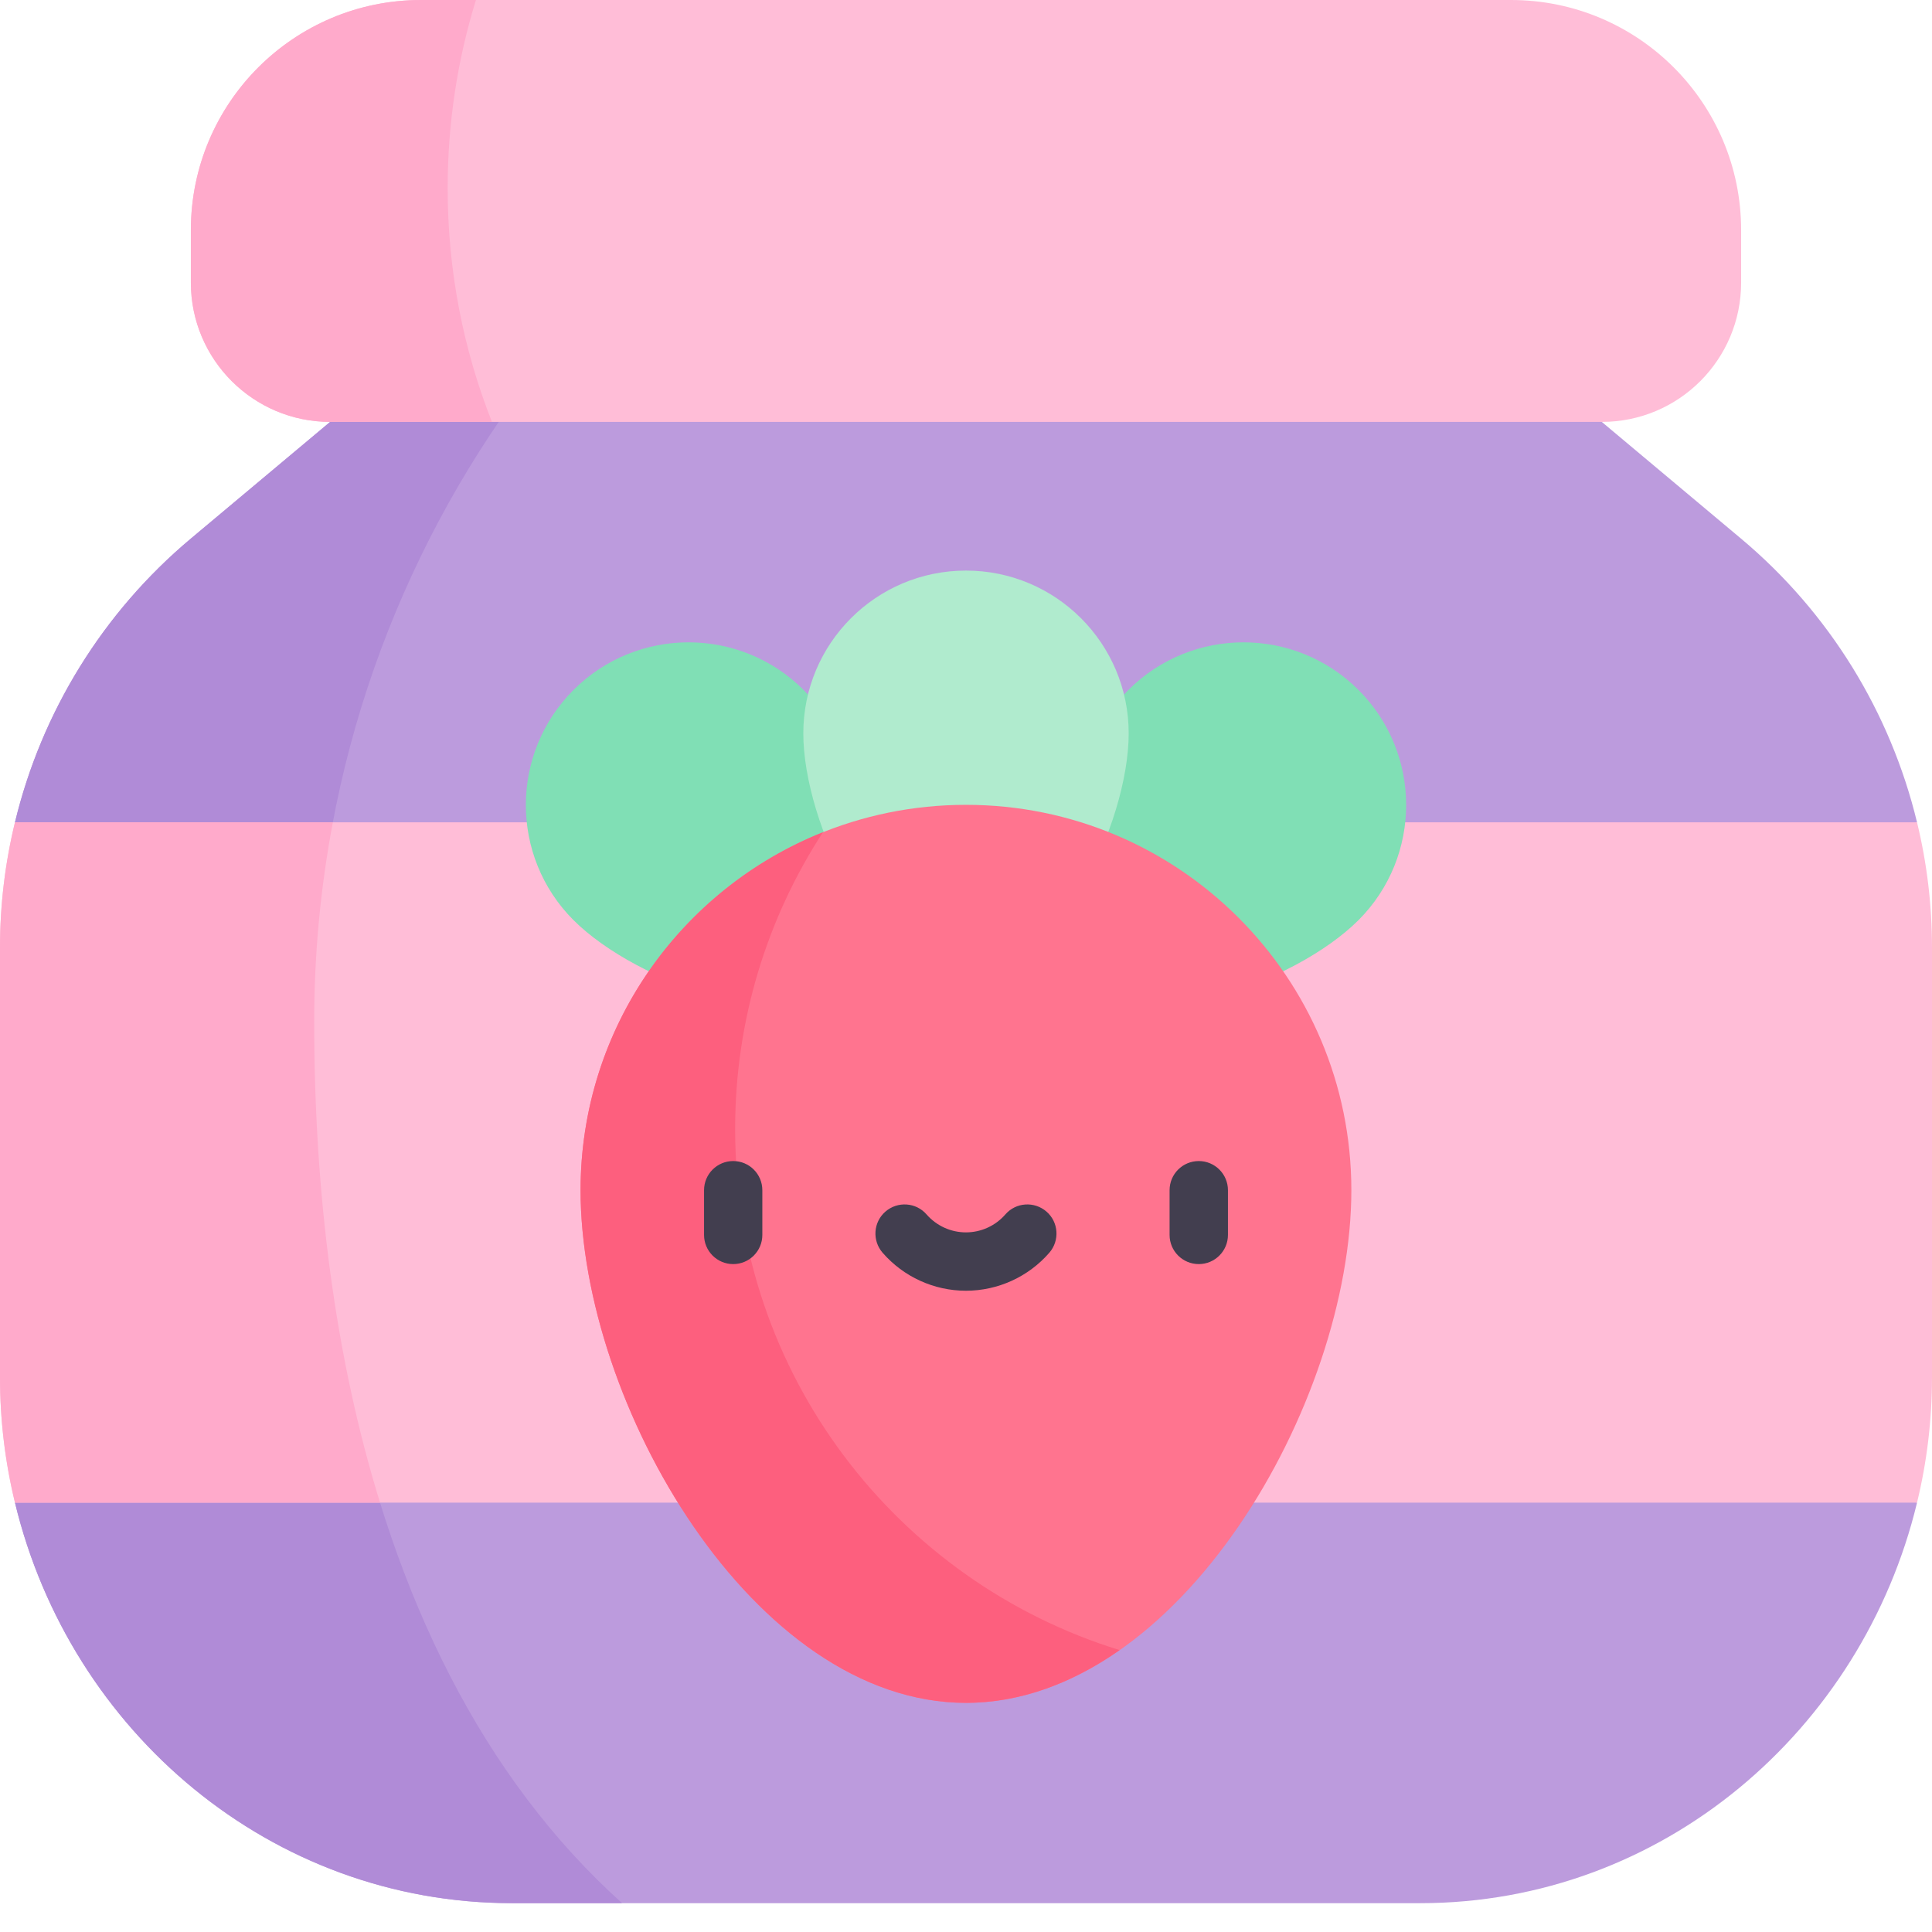 <svg width="24" height="24" viewBox="0 0 24 24" fill="none" xmlns="http://www.w3.org/2000/svg">
<path d="M23.814 10.215L12 14.441L0.186 10.215C0.515 8.85 1.274 7.61 2.371 6.691L4.101 5.241L12 2.402L19.898 5.241L21.628 6.691C22.725 7.61 23.484 8.85 23.814 10.215Z" fill="#BC9BDD"/>
<path d="M23.814 18.667C23.133 21.491 20.653 23.642 17.641 23.642H6.358C3.374 23.642 0.874 21.52 0.186 18.667L12 14.441L23.814 18.667Z" fill="#BC9BDD"/>
<path d="M6.976 4.208L4.101 5.241L2.371 6.69C1.274 7.61 0.515 8.85 0.186 10.215L3.951 11.562C4.186 8.775 5.283 6.235 6.976 4.208V4.208Z" fill="#B08BD7"/>
<path d="M18.77 0H5.231C3.651 0 2.371 1.28 2.371 2.859V3.51C2.371 4.466 3.146 5.241 4.102 5.241H19.899C20.855 5.241 21.629 4.466 21.629 3.51V2.859C21.629 1.28 20.349 0 18.77 0V0Z" fill="#FFBDD7"/>
<path d="M4.338 17.181L0.186 18.666C0.874 21.519 3.374 23.641 6.358 23.641H7.727C5.995 22.083 4.893 19.828 4.338 17.181V17.181Z" fill="#B08BD7"/>
<path d="M24 11.774V17.108C24 17.638 23.937 18.161 23.814 18.666H0.186C0.063 18.161 0 17.638 0 17.108V11.774C0 11.243 0.063 10.72 0.186 10.215H23.814C23.937 10.72 24 11.243 24 11.774V11.774Z" fill="#FFBDD7"/>
<path d="M16.876 8.571C16.087 7.782 14.807 7.782 14.017 8.571C13.228 9.36 12.508 11.361 13.297 12.15C14.086 12.939 16.087 12.219 16.876 11.43C17.665 10.64 17.665 9.36 16.876 8.571Z" fill="#80DFB5"/>
<path d="M7.124 8.571C7.914 7.782 9.193 7.782 9.983 8.571C10.772 9.36 11.493 11.361 10.703 12.15C9.914 12.939 7.914 12.219 7.124 11.43C6.335 10.64 6.335 9.36 7.124 8.571V8.571Z" fill="#80DFB5"/>
<path d="M14.021 9.11C14.021 10.226 13.116 12.15 12 12.15C10.883 12.15 9.979 10.226 9.979 9.11C9.979 7.993 10.883 7.088 12 7.088C13.116 7.088 14.021 7.993 14.021 9.11Z" fill="#B0EBCE"/>
<path d="M16.787 14.785C16.787 17.429 14.644 21.154 12 21.154C9.355 21.154 7.212 17.429 7.212 14.785C7.212 12.141 9.355 9.998 12 9.998C14.644 9.998 16.787 12.141 16.787 14.785V14.785Z" fill="#FF748F"/>
<path d="M9.132 14.025C9.132 12.665 9.533 11.399 10.223 10.338C8.459 11.043 7.212 12.768 7.212 14.785C7.212 17.429 9.355 21.153 12 21.153C12.678 21.153 13.324 20.907 13.908 20.498C11.143 19.646 9.132 17.071 9.132 14.025V14.025Z" fill="#FD5F7E"/>
<path d="M9.108 14.423C8.908 14.423 8.746 14.585 8.746 14.785V15.341C8.746 15.541 8.908 15.703 9.108 15.703C9.308 15.703 9.47 15.541 9.47 15.341V14.785C9.47 14.585 9.308 14.423 9.108 14.423V14.423Z" fill="#423E4F"/>
<path d="M14.892 14.423C14.691 14.423 14.529 14.585 14.529 14.785V15.341C14.529 15.541 14.691 15.703 14.892 15.703C15.091 15.703 15.254 15.541 15.254 15.341V14.785C15.254 14.585 15.091 14.423 14.892 14.423V14.423Z" fill="#423E4F"/>
<path d="M13 15.051C12.849 14.92 12.62 14.935 12.489 15.086C12.365 15.228 12.187 15.309 11.999 15.309C11.812 15.309 11.634 15.228 11.51 15.086C11.379 14.935 11.15 14.92 10.999 15.051C10.848 15.182 10.833 15.411 10.964 15.562C11.225 15.862 11.603 16.034 11.999 16.034C12.396 16.034 12.774 15.862 13.035 15.562C13.166 15.411 13.151 15.182 13 15.051Z" fill="#423E4F"/>
<path d="M5.561 2.338C5.561 1.524 5.684 0.739 5.912 0H5.231C3.651 0 2.371 1.28 2.371 2.859V3.51C2.371 4.466 3.146 5.241 4.102 5.241H6.111C5.756 4.342 5.561 3.363 5.561 2.338V2.338Z" fill="#FFAACB"/>
<path d="M3.903 12.69C3.903 11.844 3.983 11.017 4.135 10.215H0.186C0.063 10.721 0 11.244 0 11.774V17.108C0 17.638 0.063 18.161 0.186 18.666H4.721C4.165 16.871 3.903 14.841 3.903 12.69Z" fill="#FFAACB"/>
</svg>
